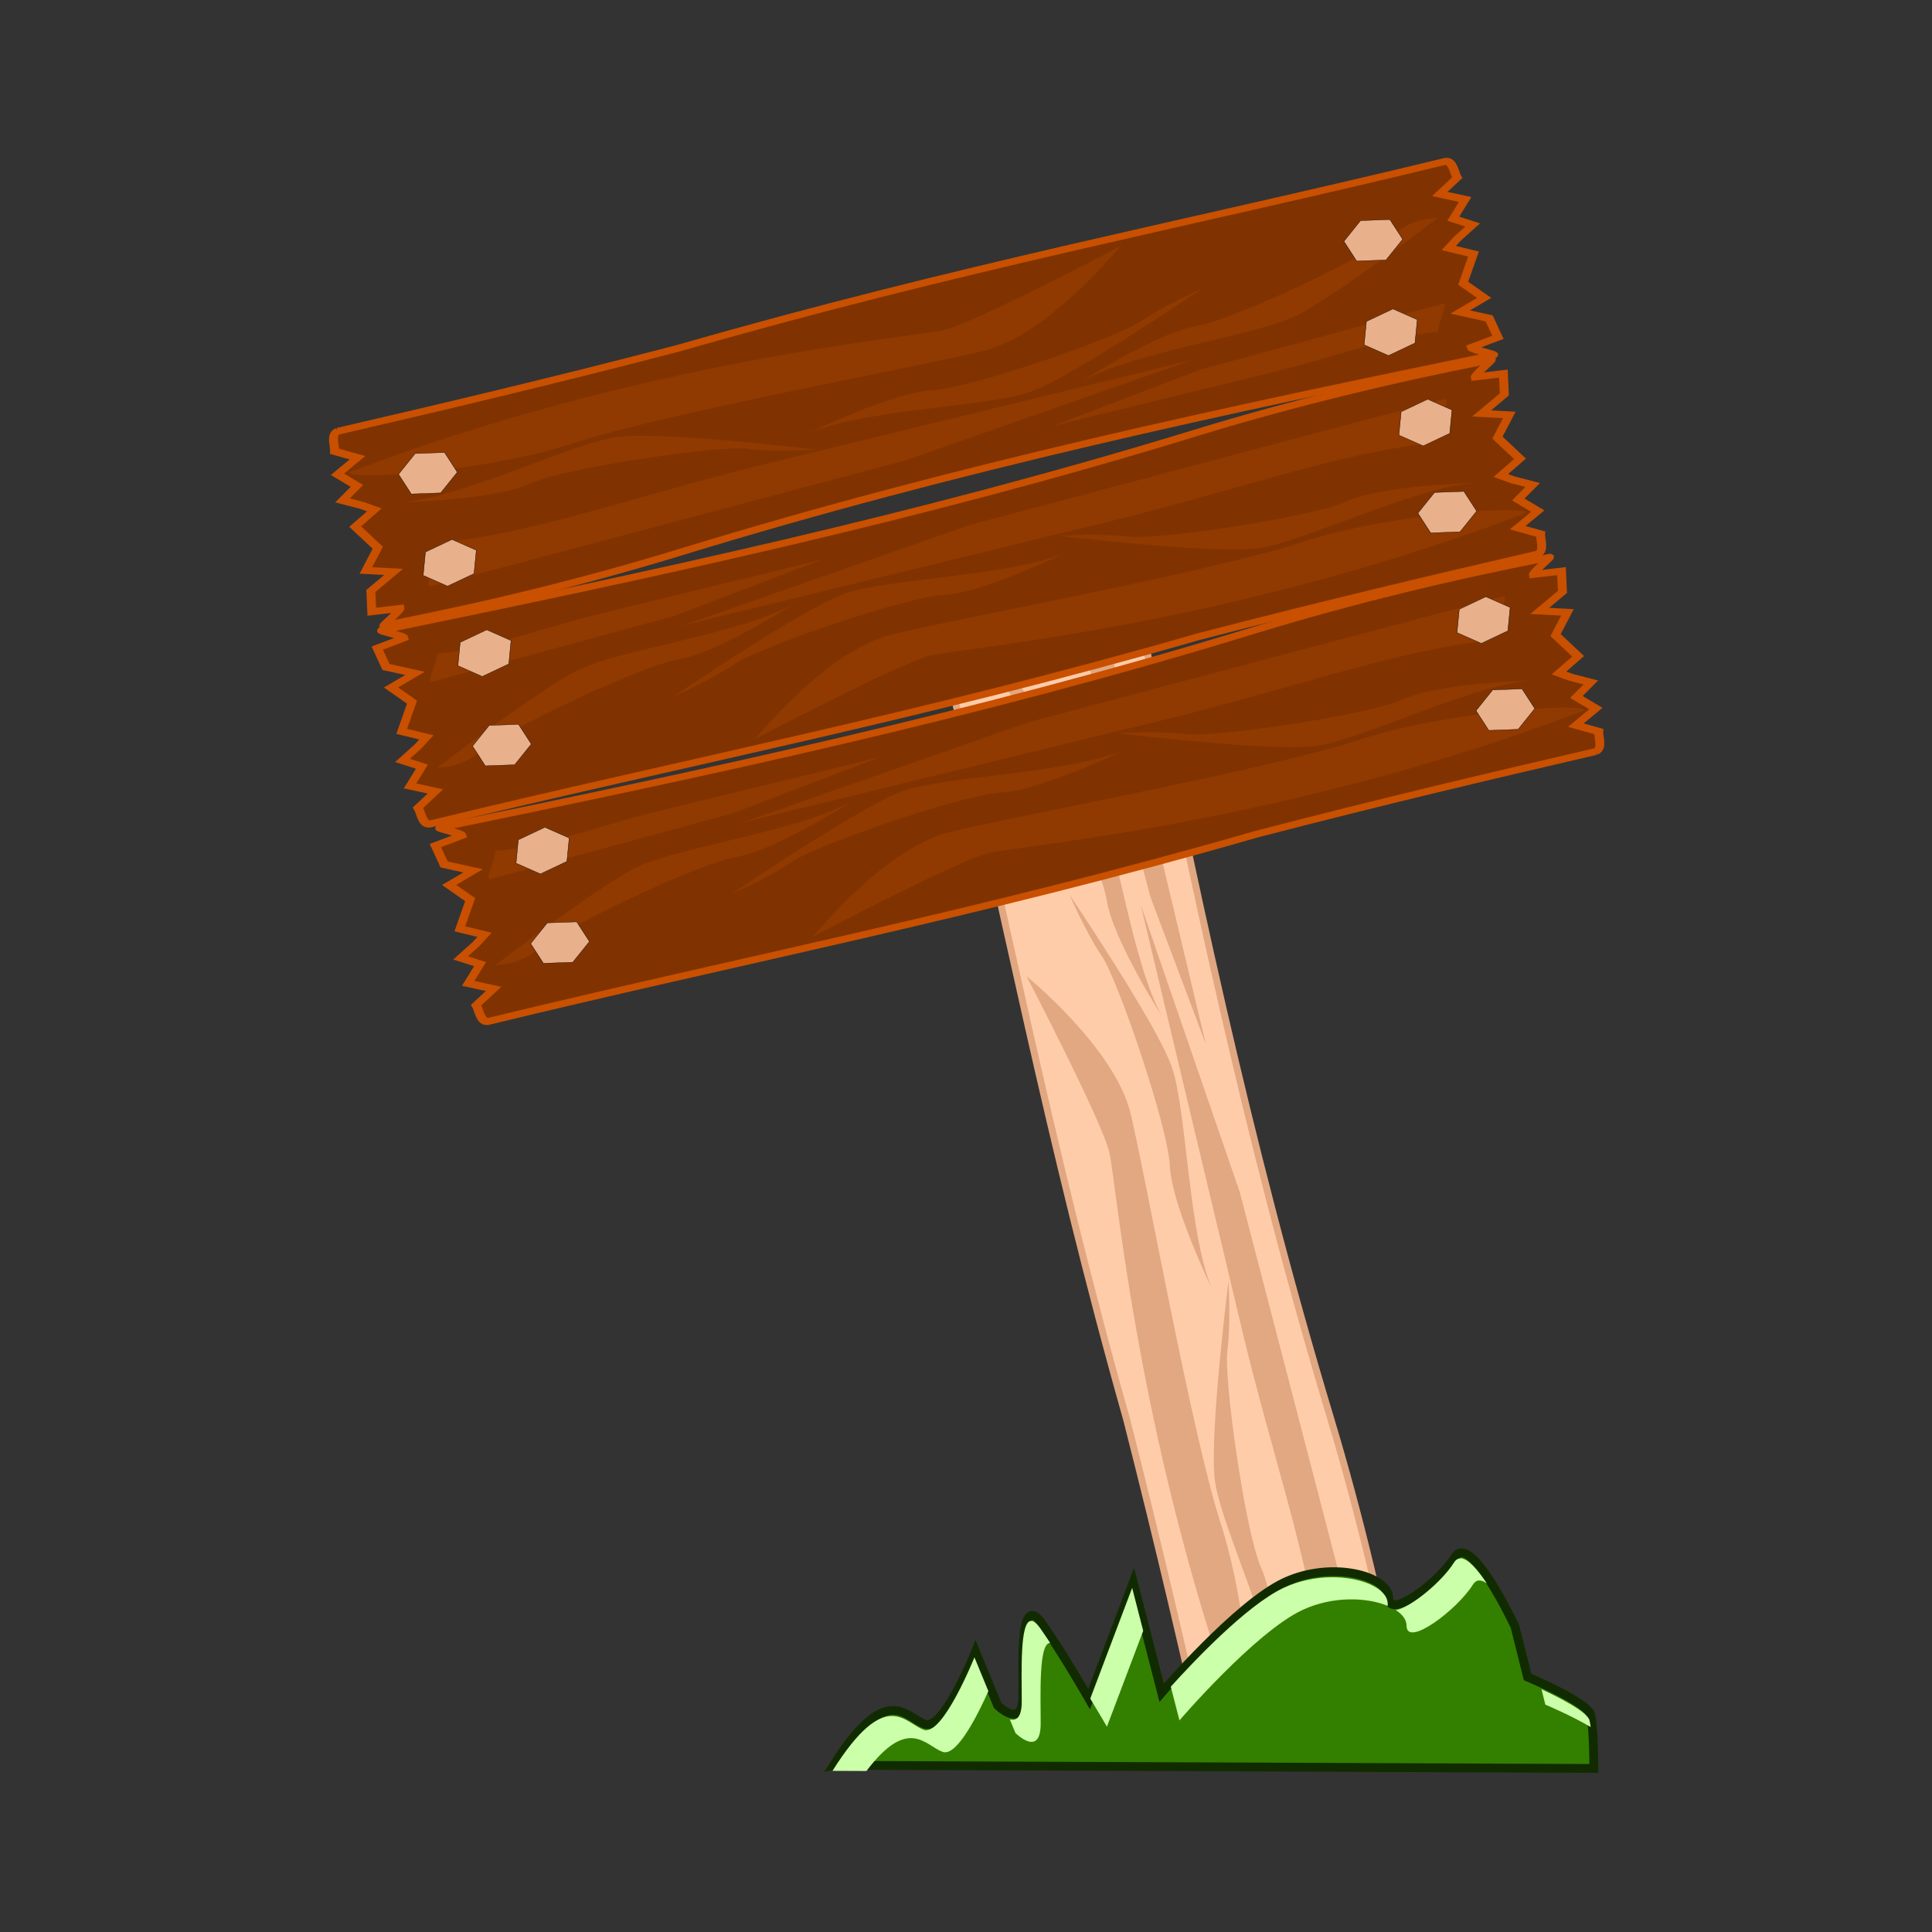 <svg:svg xmlns:dc="http://purl.org/dc/elements/1.1/" xmlns:ns1="http://sodipodi.sourceforge.net/DTD/sodipodi-0.dtd" xmlns:ns2="http://www.inkscape.org/namespaces/inkscape" xmlns:ns4="http://creativecommons.org/ns#" xmlns:rdf="http://www.w3.org/1999/02/22-rdf-syntax-ns#" xmlns:svg="http://www.w3.org/2000/svg" height="3499.864" id="svg9292" version="1.1" viewBox="-595.812 -284.47 3499.864 3499.864" width="3499.864" ns1:docname="Nuevo documento 21" ns2:version="0.47pre4 r22446">
  <svg:rect x="-595.812" y="-284.47" width="3499.864" height="3499.864" fill="#333333" stroke="none"/>
  <ns1:namedview bordercolor="#666666" borderopacity="1.0" id="base" pagecolor="#ffffff" showgrid="false" ns2:current-layer="layer1" ns2:cx="1819.284" ns2:cy="1785.3382" ns2:document-units="px" ns2:pageopacity="0.0" ns2:pageshadow="2" ns2:zoom="0.0875" />
  <svg:g id="layer1" transform="translate(804.1 927.18)" ns2:groupmode="layer" ns2:label="Capa 1">
    <svg:g id="g9382">
      <svg:g id="g9219" transform="translate(3513 -877.83)">
        <svg:g id="g7053" transform="translate(385.53 109.5)">
          <svg:g id="g6580-8-1" transform="matrix(-.237 -.994 .764 -.182 -4678.7 1079.9)">
            <svg:path d="m-1940.4 1450.7c-13.727 2.57-10.478 33.183-13.313 43.25l36.656 26.813-41.406 26.187 28.563 36.656-30.875 24.625 32.281 22.531 18.594 16.094-40 26.938 30 59.812-30 44.375 47.125 18.469-47.125 30.188-7.156 47.156 50 7.938c0 5.224-39.226 29.594-34.75 29.594 177.04 10.62 357.92 11.537 541.85-2.519 512.71-39.182 1000.4-20.248 1482.1 2.519 4.476 0-34.75-24.37-34.75-29.594l49.969-7.938-7.125-47.156-47.156-30.188 47.156-18.469-30-44.375 30-59.812-40-26.938 18.562-16.094 32.281-22.531-30.844-24.625 28.562-36.656-41.406-26.187 36.656-26.813c-2.834-10.067 0.383-40.68-13.344-43.25-466.32-0.327-885.12-27.814-1400.7 0-240.61 4.827-432.2 2.653-620.44 0z" id="path6582-1-3" style="fill-rule:evenodd;stroke:#e1a781;stroke-width:16;fill:#ffccaa" ns1:nodetypes="ccccccccccccccccscccccccccccccccccc" />
            <svg:path d="m-514.76 1463.3s-280.01 91.437-337.16 91.437c-57.143 0-531.43-97.147-1085.7-5.719-5.714 17.143 234.29 74.268 400 57.125s622.88 17.156 742.88 17.156 280-160 280-160zm558.35 109.97s-40.654-15.552-82.508 13.782-308.12 103.59-378.47 96.719c-70.347-6.868-221.88 61.906-221.88 61.906 104.03-38.581 322.4-7.52 399.84-30.594 77.448-23.074 283.01-141.81 283.01-141.81zm-435.51 30.032s-74.286 17.143-120 40-319.99 57.143-388.56 40c-68.571-17.143-228.59 28.562-228.59 28.562 108.57-22.857 320 40.022 400 28.594 80-11.429 337.16-137.16 337.16-137.16zm-1094.3 11.437c-92.966 0.991-275.83 50.683-374.22 29.969 0 0 159.99 45.705 228.56 28.562 68.572-17.143 342.85 17.143 388.56 40 45.714 22.857 120 40 120 40s-257.12-125.7-337.12-137.12c-7.5-1.071-16.164-1.509-25.781-1.406zm-317.09 142.84c0 22.857-62.857 91.438-40 91.438s868.59-22.875 868.59-22.875l537.12-68.562h-777.13c-228.57 0-422.88 28.572-588.59 0zm1820.5 10.844c-11.754 0-446.62 15.219-446.62 15.219l-276.22 45.594h399.62c117.54 0 217.44-18.997 302.66 0 0-15.198 32.316-60.812 20.562-60.812z" id="path6584-8-1" style="opacity:.238;fill:#803300" ns1:nodetypes="csccsccsscsccsscscccsscsccscccccccccc" />
          </svg:g>
        </svg:g>
        <svg:g id="g6594-2" transform="matrix(.993 -.242 .186 .763 -2367.8 -1177.2)">
          <svg:g id="g6553-6" transform="translate(-274.29 -508.57)">
            <svg:g id="g6529-2" transform="translate(0 484.87)">
              <svg:path d="m-1940.4 1450.7c-13.727 2.57-10.478 33.183-13.313 43.25l36.656 26.813-41.406 26.187 28.563 36.656-30.875 24.625 32.281 22.531 18.594 16.094-40 26.938 30 59.812-30 44.375 47.125 18.469-47.125 30.188-7.156 47.156 50 7.938c0 5.224-39.226 29.594-34.75 29.594 177.04 10.62 357.92 11.537 541.85-2.519 512.71-39.182 1000.4-20.248 1482.1 2.519 4.476 0-34.75-24.37-34.75-29.594l49.969-7.938-7.125-47.156-47.156-30.188 47.156-18.469-30-44.375 30-59.812-40-26.938 18.562-16.094 32.281-22.531-30.844-24.625 28.562-36.656-41.406-26.187 36.656-26.813c-2.834-10.067 0.383-40.68-13.344-43.25-466.32-0.327-885.12-27.814-1400.7 0-240.61 4.827-432.2 2.653-620.44 0z" id="path6531-6" style="fill-rule:evenodd;stroke:#c85000;stroke-width:16;fill:#803300" ns1:nodetypes="ccccccccccccccccscccccccccccccccccc" />
              <svg:path d="m-514.76 1463.3s-280.01 91.437-337.16 91.437c-57.143 0-531.43-97.147-1085.7-5.719-5.714 17.143 234.29 74.268 400 57.125s622.88 17.156 742.88 17.156 280-160 280-160zm558.35 109.97s-40.654-15.552-82.508 13.782-308.12 103.59-378.47 96.719c-70.347-6.868-221.88 61.906-221.88 61.906 104.03-38.581 322.4-7.52 399.84-30.594 77.448-23.074 283.01-141.81 283.01-141.81zm-435.51 30.032s-74.286 17.143-120 40-319.99 57.143-388.56 40c-68.571-17.143-228.59 28.562-228.59 28.562 108.57-22.857 320 40.022 400 28.594 80-11.429 337.16-137.16 337.16-137.16zm-1094.3 11.437c-92.966 0.991-275.83 50.683-374.22 29.969 0 0 159.99 45.705 228.56 28.562 68.572-17.143 342.85 17.143 388.56 40 45.714 22.857 120 40 120 40s-257.12-125.7-337.12-137.12c-7.5-1.071-16.164-1.509-25.781-1.406zm-317.09 142.84c0 22.857-62.857 91.438-40 91.438s868.59-22.875 868.59-22.875l537.12-68.562h-777.13c-228.57 0-422.88 28.572-588.59 0zm1820.5 10.844c-11.754 0-446.62 15.219-446.62 15.219l-276.22 45.594h399.62c117.54 0 217.44-18.997 302.66 0 0-15.198 32.316-60.812 20.562-60.812z" id="path6533-2" style="fill:#903900" ns1:nodetypes="csccsccsscsccsscscccsscsccscccccccccc" />
            </svg:g>
            <svg:path d="m-1768.6 1392.7-78.059 20.916-57.143-57.143 20.916-78.059 78.059-20.916 57.143 57.143-20.916 78.059z" id="path6541-7" style="fill-rule:evenodd;stroke:#000000;stroke-width:1px;fill:#e8b08b" transform="matrix(-.654 0 0 .654 -2996.3 1205.4)" ns1:arg1="0.78539816" ns1:arg2="1.3089969" ns1:cx="-1825.7144" ns1:cy="1335.5231" ns1:r1="80.812202" ns1:r2="40.406101" ns1:sides="6" ns1:type="star" ns2:flatsided="true" ns2:randomized="0" ns2:rounded="0" />
            <svg:path d="m-1768.6 1392.7-78.059 20.916-57.143-57.143 20.916-78.059 78.059-20.916 57.143 57.143-20.916 78.059z" id="path6543-6" style="fill-rule:evenodd;stroke:#000000;stroke-width:1px;fill:#e8b08b" transform="matrix(-.654 0 0 -.654 -2996.3 3165)" ns1:arg1="0.78539816" ns1:arg2="1.3089969" ns1:cx="-1825.7144" ns1:cy="1335.5231" ns1:r1="80.812202" ns1:r2="40.406101" ns1:sides="6" ns1:type="star" ns2:flatsided="true" ns2:randomized="0" ns2:rounded="0" />
            <svg:path d="m-1768.6 1392.7-78.059 20.916-57.143-57.143 20.916-78.059 78.059-20.916 57.143 57.143-20.916 78.059z" id="path6545-7" style="fill-rule:evenodd;stroke:#000000;stroke-width:1px;fill:#e8b08b" transform="matrix(-.654 0 0 -.654 -1279.2 3162.2)" ns1:arg1="0.78539816" ns1:arg2="1.3089969" ns1:cx="-1825.7144" ns1:cy="1335.5231" ns1:r1="80.812202" ns1:r2="40.406101" ns1:sides="6" ns1:type="star" ns2:flatsided="true" ns2:randomized="0" ns2:rounded="0" />
            <svg:path d="m-1768.6 1392.7-78.059 20.916-57.143-57.143 20.916-78.059 78.059-20.916 57.143 57.143-20.916 78.059z" id="path6547-2" style="fill-rule:evenodd;stroke:#000000;stroke-width:1px;fill:#e8b08b" transform="matrix(-.654 0 0 .654 -1270.6 1199.7)" ns1:arg1="0.78539816" ns1:arg2="1.3089969" ns1:cx="-1825.7144" ns1:cy="1335.5231" ns1:r1="80.812202" ns1:r2="40.406101" ns1:sides="6" ns1:type="star" ns2:flatsided="true" ns2:randomized="0" ns2:rounded="0" />
          </svg:g>
          <svg:g id="g6562-8" transform="matrix(-1 0 0 -1 -2139.8 4293.1)">
            <svg:g id="g6564-5" transform="translate(0 484.87)">
              <svg:path d="m-1940.4 1450.7c-13.727 2.57-10.478 33.183-13.313 43.25l36.656 26.813-41.406 26.187 28.563 36.656-30.875 24.625 32.281 22.531 18.594 16.094-40 26.938 30 59.812-30 44.375 47.125 18.469-47.125 30.188-7.156 47.156 50 7.938c0 5.224-39.226 29.594-34.75 29.594 177.04 10.62 357.92 11.537 541.85-2.519 512.71-39.182 1000.4-20.248 1482.1 2.519 4.476 0-34.75-24.37-34.75-29.594l49.969-7.938-7.125-47.156-47.156-30.188 47.156-18.469-30-44.375 30-59.812-40-26.938 18.562-16.094 32.281-22.531-30.844-24.625 28.562-36.656-41.406-26.187 36.656-26.813c-2.834-10.067 0.383-40.68-13.344-43.25-466.32-0.327-885.12-27.814-1400.7 0-240.61 4.827-432.2 2.653-620.44 0z" id="path6566-5" style="fill-rule:evenodd;stroke:#c85000;stroke-width:16;fill:#803300" ns1:nodetypes="ccccccccccccccccscccccccccccccccccc" />
              <svg:path d="m-514.76 1463.3s-280.01 91.437-337.16 91.437c-57.143 0-531.43-97.147-1085.7-5.719-5.714 17.143 234.29 74.268 400 57.125s622.88 17.156 742.88 17.156 280-160 280-160zm558.35 109.97s-40.654-15.552-82.508 13.782-308.12 103.59-378.47 96.719c-70.347-6.868-221.88 61.906-221.88 61.906 104.03-38.581 322.4-7.52 399.84-30.594 77.448-23.074 283.01-141.81 283.01-141.81zm-435.51 30.032s-74.286 17.143-120 40-319.99 57.143-388.56 40c-68.571-17.143-228.59 28.562-228.59 28.562 108.57-22.857 320 40.022 400 28.594 80-11.429 337.16-137.16 337.16-137.16zm-1094.3 11.437c-92.966 0.991-275.83 50.683-374.22 29.969 0 0 159.99 45.705 228.56 28.562 68.572-17.143 342.85 17.143 388.56 40 45.714 22.857 120 40 120 40s-257.12-125.7-337.12-137.12c-7.5-1.071-16.164-1.509-25.781-1.406zm-317.09 142.84c0 22.857-62.857 91.438-40 91.438s868.59-22.875 868.59-22.875l537.12-68.562h-777.13c-228.57 0-422.88 28.572-588.59 0zm1820.5 10.844c-11.754 0-446.62 15.219-446.62 15.219l-276.22 45.594h399.62c117.54 0 217.44-18.997 302.66 0 0-15.198 32.316-60.812 20.562-60.812z" id="path6568-0" style="fill:#903900" ns1:nodetypes="csccsccsscsccsscscccsscsccscccccccccc" />
            </svg:g>
            <svg:path d="m-1768.6 1392.7-78.059 20.916-57.143-57.143 20.916-78.059 78.059-20.916 57.143 57.143-20.916 78.059z" id="path6570-1" style="fill-rule:evenodd;stroke:#000000;stroke-width:1px;fill:#e8b08b" transform="matrix(-.654 0 0 .654 -2996.3 1205.4)" ns1:arg1="0.78539816" ns1:arg2="1.3089969" ns1:cx="-1825.7144" ns1:cy="1335.5231" ns1:r1="80.812202" ns1:r2="40.406101" ns1:sides="6" ns1:type="star" ns2:flatsided="true" ns2:randomized="0" ns2:rounded="0" />
            <svg:path d="m-1768.6 1392.7-78.059 20.916-57.143-57.143 20.916-78.059 78.059-20.916 57.143 57.143-20.916 78.059z" id="path6572-7" style="fill-rule:evenodd;stroke:#000000;stroke-width:1px;fill:#e8b08b" transform="matrix(-.654 0 0 -.654 -2996.3 3165)" ns1:arg1="0.78539816" ns1:arg2="1.3089969" ns1:cx="-1825.7144" ns1:cy="1335.5231" ns1:r1="80.812202" ns1:r2="40.406101" ns1:sides="6" ns1:type="star" ns2:flatsided="true" ns2:randomized="0" ns2:rounded="0" />
            <svg:path d="m-1768.6 1392.7-78.059 20.916-57.143-57.143 20.916-78.059 78.059-20.916 57.143 57.143-20.916 78.059z" id="path6574-9" style="fill-rule:evenodd;stroke:#000000;stroke-width:1px;fill:#e8b08b" transform="matrix(-.654 0 0 -.654 -1279.2 3162.2)" ns1:arg1="0.78539816" ns1:arg2="1.3089969" ns1:cx="-1825.7144" ns1:cy="1335.5231" ns1:r1="80.812202" ns1:r2="40.406101" ns1:sides="6" ns1:type="star" ns2:flatsided="true" ns2:randomized="0" ns2:rounded="0" />
            <svg:path d="m-1768.6 1392.7-78.059 20.916-57.143-57.143 20.916-78.059 78.059-20.916 57.143 57.143-20.916 78.059z" id="path6576-9" style="fill-rule:evenodd;stroke:#000000;stroke-width:1px;fill:#e8b08b" transform="matrix(-.654 0 0 .654 -1270.6 1199.7)" ns1:arg1="0.78539816" ns1:arg2="1.3089969" ns1:cx="-1825.7144" ns1:cy="1335.5231" ns1:r1="80.812202" ns1:r2="40.406101" ns1:sides="6" ns1:type="star" ns2:flatsided="true" ns2:randomized="0" ns2:rounded="0" />
          </svg:g>
          <svg:g id="g6578-1" transform="matrix(-1 0 0 -1 -2122.6 4767.4)">
            <svg:g id="g6580-8" transform="translate(0 484.87)">
              <svg:path d="m-1940.4 1450.7c-13.727 2.57-10.478 33.183-13.313 43.25l36.656 26.813-41.406 26.187 28.563 36.656-30.875 24.625 32.281 22.531 18.594 16.094-40 26.938 30 59.812-30 44.375 47.125 18.469-47.125 30.188-7.156 47.156 50 7.938c0 5.224-39.226 29.594-34.75 29.594 177.04 10.62 357.92 11.537 541.85-2.519 512.71-39.182 1000.4-20.248 1482.1 2.519 4.476 0-34.75-24.37-34.75-29.594l49.969-7.938-7.125-47.156-47.156-30.188 47.156-18.469-30-44.375 30-59.812-40-26.938 18.562-16.094 32.281-22.531-30.844-24.625 28.562-36.656-41.406-26.187 36.656-26.813c-2.834-10.067 0.383-40.68-13.344-43.25-466.32-0.327-885.12-27.814-1400.7 0-240.61 4.827-432.2 2.653-620.44 0z" id="path6582-1" style="fill-rule:evenodd;stroke:#c85000;stroke-width:16;fill:#803300" ns1:nodetypes="ccccccccccccccccscccccccccccccccccc" />
              <svg:path d="m-514.76 1463.3s-280.01 91.437-337.16 91.437c-57.143 0-531.43-97.147-1085.7-5.719-5.714 17.143 234.29 74.268 400 57.125s622.88 17.156 742.88 17.156 280-160 280-160zm558.35 109.97s-40.654-15.552-82.508 13.782-308.12 103.59-378.47 96.719c-70.347-6.868-221.88 61.906-221.88 61.906 104.03-38.581 322.4-7.52 399.84-30.594 77.448-23.074 283.01-141.81 283.01-141.81zm-435.51 30.032s-74.286 17.143-120 40-319.99 57.143-388.56 40c-68.571-17.143-228.59 28.562-228.59 28.562 108.57-22.857 320 40.022 400 28.594 80-11.429 337.16-137.16 337.16-137.16zm-1094.3 11.437c-92.966 0.991-275.83 50.683-374.22 29.969 0 0 159.99 45.705 228.56 28.562 68.572-17.143 342.85 17.143 388.56 40 45.714 22.857 120 40 120 40s-257.12-125.7-337.12-137.12c-7.5-1.071-16.164-1.509-25.781-1.406zm-317.09 142.84c0 22.857-62.857 91.438-40 91.438s868.59-22.875 868.59-22.875l537.12-68.562h-777.13c-228.57 0-422.88 28.572-588.59 0zm1820.5 10.844c-11.754 0-446.62 15.219-446.62 15.219l-276.22 45.594h399.62c117.54 0 217.44-18.997 302.66 0 0-15.198 32.316-60.812 20.562-60.812z" id="path6584-8" style="fill:#903900" ns1:nodetypes="csccsccsscsccsscscccsscsccscccccccccc" />
            </svg:g>
            <svg:path d="m-1768.6 1392.7-78.059 20.916-57.143-57.143 20.916-78.059 78.059-20.916 57.143 57.143-20.916 78.059z" id="path6586-3" style="fill-rule:evenodd;stroke:#000000;stroke-width:1px;fill:#e8b08b" transform="matrix(-.654 0 0 .654 -2996.3 1205.4)" ns1:arg1="0.78539816" ns1:arg2="1.3089969" ns1:cx="-1825.7144" ns1:cy="1335.5231" ns1:r1="80.812202" ns1:r2="40.406101" ns1:sides="6" ns1:type="star" ns2:flatsided="true" ns2:randomized="0" ns2:rounded="0" />
            <svg:path d="m-1768.6 1392.7-78.059 20.916-57.143-57.143 20.916-78.059 78.059-20.916 57.143 57.143-20.916 78.059z" id="path6588-9" style="fill-rule:evenodd;stroke:#000000;stroke-width:1px;fill:#e8b08b" transform="matrix(-.654 0 0 -.654 -2996.3 3165)" ns1:arg1="0.78539816" ns1:arg2="1.3089969" ns1:cx="-1825.7144" ns1:cy="1335.5231" ns1:r1="80.812202" ns1:r2="40.406101" ns1:sides="6" ns1:type="star" ns2:flatsided="true" ns2:randomized="0" ns2:rounded="0" />
            <svg:path d="m-1768.6 1392.7-78.059 20.916-57.143-57.143 20.916-78.059 78.059-20.916 57.143 57.143-20.916 78.059z" id="path6590-6" style="fill-rule:evenodd;stroke:#000000;stroke-width:1px;fill:#e8b08b" transform="matrix(-.654 0 0 -.654 -1279.2 3162.2)" ns1:arg1="0.78539816" ns1:arg2="1.3089969" ns1:cx="-1825.7144" ns1:cy="1335.5231" ns1:r1="80.812202" ns1:r2="40.406101" ns1:sides="6" ns1:type="star" ns2:flatsided="true" ns2:randomized="0" ns2:rounded="0" />
            <svg:path d="m-1768.6 1392.7-78.059 20.916-57.143-57.143 20.916-78.059 78.059-20.916 57.143 57.143-20.916 78.059z" id="path6592-0" style="fill-rule:evenodd;stroke:#000000;stroke-width:1px;fill:#e8b08b" transform="matrix(-.654 0 0 .654 -1270.6 1199.7)" ns1:arg1="0.78539816" ns1:arg2="1.3089969" ns1:cx="-1825.7144" ns1:cy="1335.5231" ns1:r1="80.812202" ns1:r2="40.406101" ns1:sides="6" ns1:type="star" ns2:flatsided="true" ns2:randomized="0" ns2:rounded="0" />
          </svg:g>
        </svg:g>
      </svg:g>
      <svg:g id="g9378">
        <svg:path d="m914.29 2913.4c97.143-154.29 131.43-85.714 165.71-74.286 34.286 11.429 91.429-131.43 91.429-131.43l40 97.143s45.714 45.714 45.714-17.143-5.714-188.57 34.286-131.43c40 57.143 85.714 137.14 85.714 137.14l80-211.43 51.428 200s137.14-160 222.86-200c85.714-40 188.57-11.429 188.57 28.571s91.429-28.571 120-74.286c28.571-45.714 108.57 125.71 108.57 125.71l22.857 91.429s108.57 45.714 114.29 68.571c5.714 22.857 5.714 97.143 5.714 97.143l-1377.1-5.714z" id="path9369" style="stroke:#112b00;stroke-width:16;fill:#338000" transform="translate(-804.1 -927.18)" />
        <svg:path d="m1245.8 1611.4c-4.549 0.018-8.589 2.393-11.938 7.75-21.396 34.234-78.054 81.294-105.16 85.969 12.208 7.931 19.437 17.715 19.437 28.312 0 40 91.429-28.567 120-74.281 6.388-10.22 15.347-9.55 25.406-2.406-16.602-24.911-34.329-45.398-47.75-45.344zm-234.84 34.219c-27.577 0.378-57.531 6.125-85.656 19.25-66.628 31.093-164.07 134.4-204.28 179l15.688 61s137.16-160 222.88-200c55.115-25.721 117.3-23.072 154.69-7.281-0.265-1.231-0.406-2.607-0.406-4.156 0-26.875-46.439-48.587-102.91-47.812zm-359.94 19.25-75.875 200.53c17.618 28.999 30.156 50.906 30.156 50.906l65.719-173.66-20-77.781zm-183.16 59.781c-20.698 0.523-16.844 94.375-16.844 145.94 0 30.259-10.606 35.35-21.594 32.5l10.156 24.656s45.719 45.701 45.719-17.156c0-51.898-3.906-146.64 17.25-145.94-5.772-8.756-11.561-17.373-17.25-25.5-7.188-10.268-12.904-14.615-17.438-14.5zm-102.56 65.937s-57.152 142.87-91.438 131.44c-34.286-11.428-68.576-80.005-165.72 74.281l61.531 0.25c76.734-101.4 107.6-44.82 138.47-34.531 25.929 8.643 64.903-70.873 82.375-110.19l-25.219-61.25zm1027.3 57.938 6.938 27.781s48.172 20.288 82.031 40.594c-0.584-4.753-1.247-8.893-2.031-12.031-3.852-15.408-54.371-41.167-86.938-56.344z" id="path9371" style="fill:#ccffaa" />
      </svg:g>
    </svg:g>
  </svg:g>
</svg:svg>
